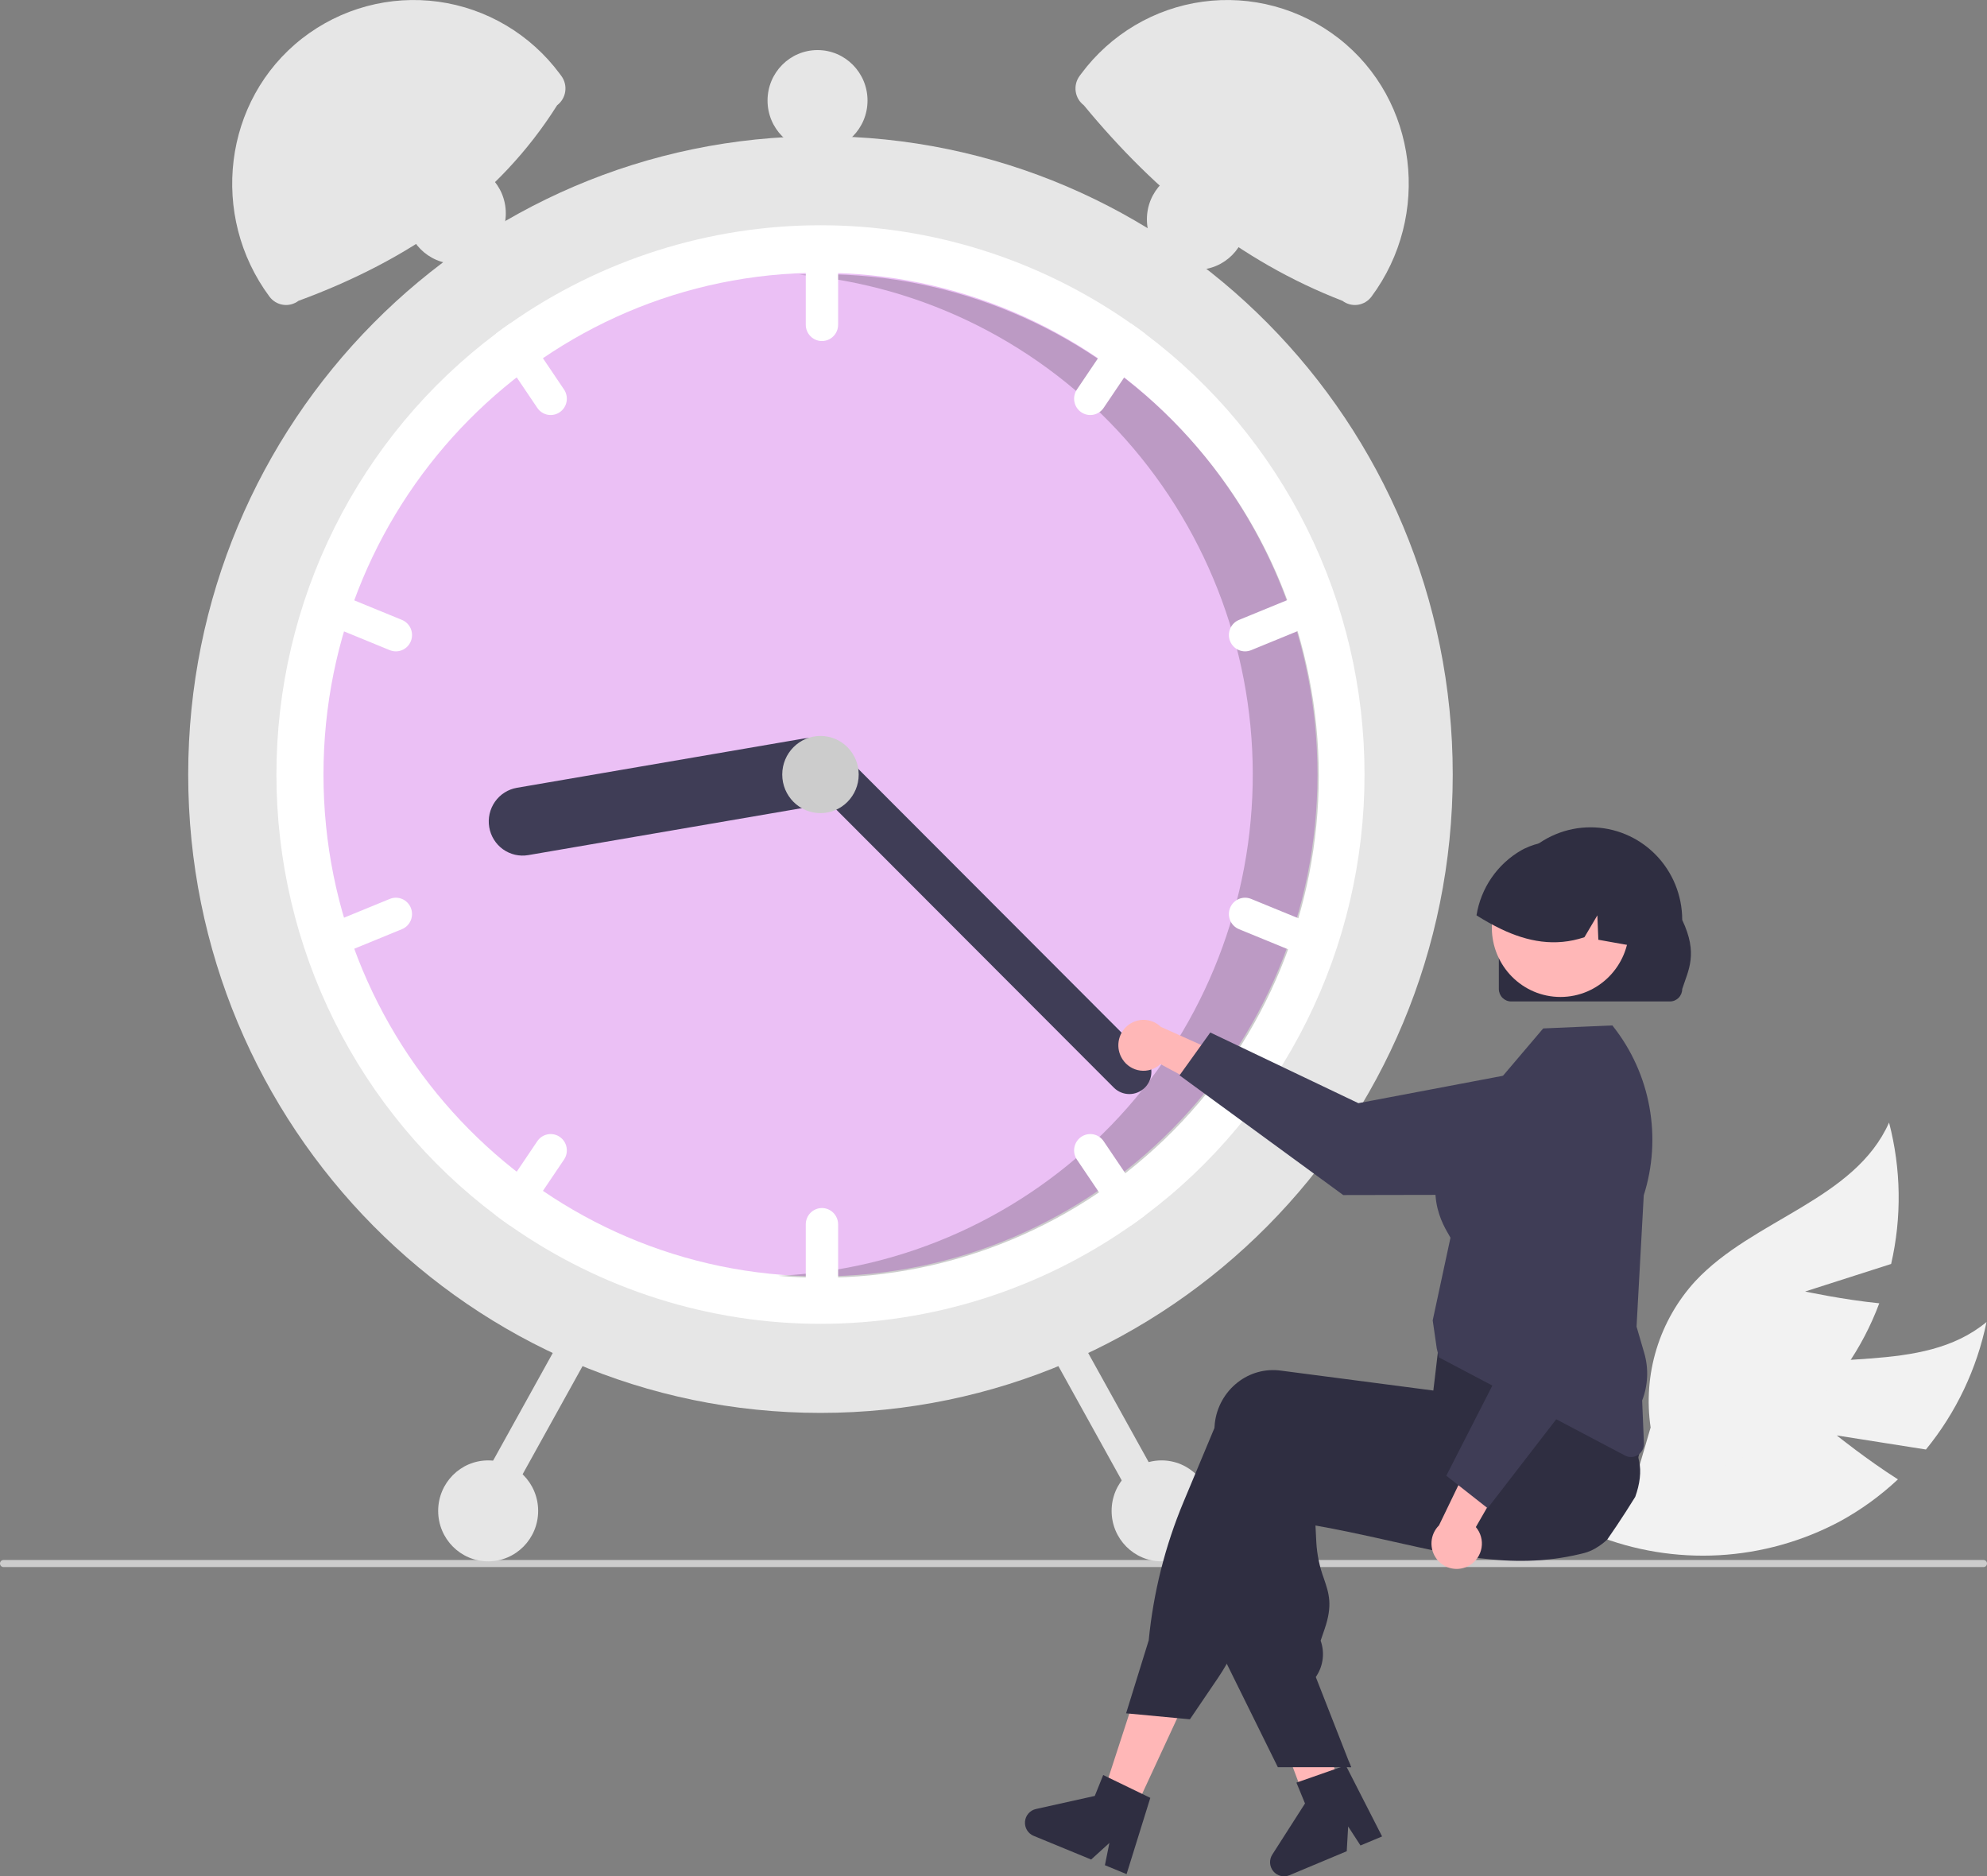 <svg width="197" height="186" viewBox="0 0 197 186" fill="none" xmlns="http://www.w3.org/2000/svg">
<rect x="0" y="0" width="197" height="186" fill="#808080" stroke="none"/>
<g clip-path="url(#clip0_107_322)">
<path d="M182.107 142.295L190.945 143.69C193.937 140.033 195.999 135.695 196.952 131.052C190.49 136.391 180.663 133.554 172.827 136.469C170.39 137.397 168.191 138.867 166.393 140.77C164.596 142.673 163.245 144.959 162.442 147.46L158.123 152.151C162.032 153.714 166.231 154.402 170.429 154.169C174.628 153.935 178.726 152.786 182.442 150.8C184.516 149.665 186.44 148.27 188.169 146.65C185.076 144.684 182.107 142.295 182.107 142.295Z" fill="#F2F2F2"/>
<path d="M178.97 128.027L187.496 125.296C188.558 120.677 188.487 115.866 187.29 111.28C183.865 118.969 173.815 120.853 168.09 126.99C166.319 128.918 165 131.224 164.231 133.736C163.463 136.249 163.264 138.903 163.65 141.504L161.857 147.647C166.046 147.285 170.109 146.011 173.763 143.912C177.418 141.813 180.578 138.939 183.027 135.488C184.382 133.538 185.488 131.424 186.319 129.196C182.683 128.829 178.97 128.027 178.97 128.027Z" fill="#F2F2F2"/>
<path d="M197 154.993C197 155.039 196.991 155.085 196.974 155.127C196.956 155.17 196.931 155.208 196.899 155.241C196.866 155.273 196.828 155.299 196.786 155.317C196.744 155.334 196.699 155.343 196.653 155.343H0.347C0.255 155.343 0.167 155.306 0.102 155.241C0.037 155.175 7.62939e-06 155.086 7.62939e-06 154.993C7.62939e-06 154.9 0.037 154.811 0.102 154.745C0.167 154.68 0.255 154.643 0.347 154.643H196.653C196.699 154.642 196.744 154.651 196.786 154.669C196.828 154.687 196.866 154.712 196.899 154.745C196.931 154.777 196.956 154.816 196.974 154.859C196.991 154.901 197 154.947 197 154.993Z" fill="#CCCCCC"/>
<path d="M81.345 140.061C115.966 140.061 144.031 111.729 144.031 76.78C144.031 41.831 115.966 13.5 81.345 13.5C46.725 13.5 18.659 41.831 18.659 76.78C18.659 111.729 46.725 140.061 81.345 140.061Z" fill="#E6E6E6"/>
<path d="M135.284 76.78C135.291 85.277 133.325 93.656 129.544 101.247C125.763 108.838 120.273 115.429 113.513 120.491C113.061 120.832 112.601 121.165 112.137 121.489C103.098 127.832 92.353 131.231 81.345 131.231C70.337 131.231 59.592 127.832 50.553 121.489C50.09 121.165 49.629 120.832 49.177 120.491C42.422 115.424 36.936 108.833 33.155 101.243C29.375 93.653 27.406 85.275 27.406 76.78C27.406 68.285 29.375 59.908 33.155 52.318C36.936 44.728 42.422 38.136 49.177 33.069C49.629 32.728 50.09 32.395 50.553 32.072C59.592 25.729 70.337 22.329 81.345 22.329C92.353 22.329 103.098 25.729 112.137 32.072C112.601 32.395 113.061 32.728 113.513 33.069C120.273 38.132 125.763 44.723 129.544 52.313C133.325 59.904 135.291 68.284 135.284 76.78Z" fill="white"/>
<path d="M81.345 126.522C108.559 126.522 130.619 104.252 130.619 76.78C130.619 49.309 108.559 27.039 81.345 27.039C54.132 27.039 32.071 49.309 32.071 76.78C32.071 104.252 54.132 126.522 81.345 126.522Z" fill="#EBC0F5"/>
<path opacity="0.2" d="M81.474 27.178C80.727 27.178 79.984 27.198 79.246 27.231C91.699 28.335 103.271 34.178 111.617 43.574C119.963 52.97 124.459 65.218 124.194 77.835C123.929 90.453 118.922 102.497 110.189 111.527C101.455 120.557 89.648 125.899 77.159 126.469C78.581 126.593 80.02 126.661 81.474 126.661C94.542 126.661 107.075 121.42 116.316 112.092C125.557 102.764 130.748 90.112 130.748 76.919C130.748 63.727 125.557 51.075 116.316 41.747C107.075 32.418 94.542 27.178 81.474 27.178Z" fill="black"/>
<path d="M81.491 23.507C81.066 23.508 80.659 23.678 80.358 23.982C80.057 24.285 79.888 24.697 79.888 25.126V32.19C79.888 32.619 80.056 33.031 80.357 33.334C80.658 33.638 81.066 33.808 81.491 33.808C81.916 33.808 82.324 33.638 82.625 33.334C82.926 33.031 83.095 32.619 83.095 32.19V25.126C83.094 24.697 82.925 24.285 82.624 23.982C82.324 23.678 81.916 23.508 81.491 23.507Z" fill="white"/>
<path d="M113.513 33.069C113.061 32.728 112.601 32.395 112.137 32.072C111.859 32.053 111.581 32.109 111.33 32.232C111.08 32.355 110.865 32.543 110.709 32.775L106.77 38.612C106.53 38.967 106.44 39.403 106.52 39.825C106.599 40.246 106.841 40.619 107.192 40.86C107.544 41.102 107.976 41.193 108.394 41.113C108.811 41.033 109.18 40.788 109.42 40.434L113.359 34.597C113.509 34.376 113.601 34.12 113.628 33.853C113.655 33.586 113.616 33.317 113.513 33.069Z" fill="white"/>
<path d="M131.409 59.683C131.33 59.486 131.213 59.307 131.066 59.156C130.918 59.005 130.742 58.884 130.548 58.802C130.354 58.719 130.146 58.676 129.936 58.675C129.725 58.673 129.517 58.714 129.322 58.794L122.838 61.452C122.444 61.614 122.13 61.926 121.965 62.322C121.8 62.717 121.797 63.163 121.957 63.56C122.117 63.957 122.427 64.275 122.818 64.442C123.21 64.609 123.651 64.612 124.045 64.451L130.529 61.793C130.922 61.63 131.236 61.317 131.401 60.922C131.566 60.526 131.569 60.081 131.409 59.683Z" fill="white"/>
<path d="M55.921 38.612L51.982 32.775C51.825 32.543 51.611 32.355 51.36 32.232C51.11 32.109 50.831 32.053 50.553 32.072C50.09 32.395 49.629 32.728 49.177 33.069C49.075 33.317 49.035 33.586 49.062 33.853C49.089 34.12 49.182 34.376 49.332 34.597L53.271 40.434C53.51 40.788 53.879 41.033 54.297 41.113C54.715 41.193 55.147 41.102 55.498 40.86C55.85 40.619 56.092 40.246 56.171 39.825C56.25 39.403 56.16 38.967 55.921 38.612Z" fill="white"/>
<path d="M39.853 61.452L33.369 58.794C32.975 58.632 32.533 58.636 32.142 58.802C31.75 58.969 31.44 59.287 31.28 59.684C31.12 60.082 31.123 60.528 31.288 60.923C31.453 61.318 31.768 61.631 32.162 61.793L38.646 64.451C39.04 64.612 39.481 64.609 39.872 64.442C40.264 64.275 40.574 63.957 40.734 63.56C40.894 63.162 40.891 62.717 40.726 62.322C40.56 61.926 40.247 61.614 39.853 61.452Z" fill="white"/>
<path d="M81.491 119.752C81.066 119.753 80.659 119.924 80.358 120.227C80.057 120.531 79.888 120.942 79.888 121.371V128.435C79.888 128.864 80.056 129.276 80.357 129.58C80.658 129.883 81.066 130.054 81.491 130.054C81.916 130.054 82.324 129.883 82.625 129.58C82.926 129.276 83.095 128.864 83.095 128.435V121.371C83.094 120.942 82.925 120.531 82.624 120.227C82.324 119.924 81.916 119.753 81.491 119.752Z" fill="white"/>
<path d="M113.359 118.963L109.42 113.127C109.301 112.951 109.15 112.801 108.974 112.684C108.798 112.568 108.6 112.487 108.394 112.448C108.187 112.408 107.974 112.41 107.768 112.453C107.562 112.497 107.366 112.58 107.192 112.7C107.018 112.82 106.869 112.973 106.754 113.151C106.638 113.328 106.559 113.527 106.52 113.736C106.48 113.945 106.482 114.159 106.525 114.368C106.568 114.576 106.651 114.773 106.769 114.949L110.709 120.785C110.865 121.018 111.08 121.205 111.33 121.328C111.581 121.452 111.859 121.507 112.137 121.489C112.601 121.165 113.061 120.832 113.513 120.491C113.616 120.244 113.655 119.974 113.628 119.707C113.601 119.441 113.509 119.185 113.359 118.963Z" fill="white"/>
<path d="M130.529 91.767L124.045 89.11C123.651 88.948 123.209 88.951 122.818 89.118C122.426 89.285 122.116 89.603 121.956 90C121.796 90.398 121.799 90.843 121.964 91.239C122.129 91.634 122.444 91.947 122.838 92.109L129.322 94.767C129.716 94.928 130.157 94.924 130.548 94.757C130.94 94.59 131.25 94.273 131.41 93.876C131.57 93.478 131.567 93.033 131.402 92.638C131.236 92.242 130.923 91.929 130.529 91.767Z" fill="white"/>
<path d="M55.498 112.7C55.147 112.459 54.715 112.368 54.297 112.448C53.879 112.528 53.51 112.772 53.271 113.127L49.332 118.963C49.182 119.185 49.089 119.441 49.062 119.707C49.035 119.974 49.075 120.244 49.177 120.491C49.629 120.832 50.09 121.165 50.553 121.489C50.831 121.507 51.11 121.452 51.36 121.328C51.611 121.205 51.825 121.018 51.982 120.785L55.921 114.949C56.039 114.773 56.123 114.576 56.166 114.368C56.208 114.159 56.21 113.945 56.171 113.736C56.132 113.527 56.052 113.328 55.937 113.151C55.821 112.973 55.672 112.82 55.498 112.7Z" fill="white"/>
<path d="M40.733 89.999C40.654 89.802 40.538 89.623 40.39 89.472C40.242 89.32 40.066 89.2 39.872 89.118C39.678 89.035 39.47 88.992 39.26 88.99C39.049 88.989 38.841 89.03 38.646 89.11L32.162 91.767C31.768 91.929 31.454 92.242 31.289 92.638C31.124 93.033 31.121 93.478 31.281 93.876C31.441 94.273 31.751 94.59 32.142 94.757C32.534 94.924 32.975 94.928 33.369 94.767L39.853 92.109C40.246 91.946 40.56 91.633 40.725 91.237C40.89 90.842 40.893 90.396 40.733 89.999Z" fill="white"/>
<path d="M83.572 75.977C83.72 76.862 83.514 77.77 83 78.502C82.486 79.234 81.705 79.73 80.829 79.882L52.373 84.768C51.938 84.842 51.494 84.83 51.065 84.731C50.636 84.632 50.23 84.449 49.87 84.192C49.511 83.935 49.206 83.609 48.971 83.232C48.737 82.856 48.579 82.437 48.505 81.999C48.431 81.56 48.443 81.112 48.541 80.678C48.639 80.245 48.821 79.835 49.075 79.473C49.33 79.11 49.653 78.802 50.026 78.565C50.399 78.329 50.814 78.168 51.248 78.094L79.704 73.208C80.581 73.058 81.48 73.266 82.205 73.785C82.93 74.304 83.422 75.093 83.572 75.977Z" fill="#3F3D56"/>
<path d="M113.521 107.803C113.112 108.218 112.557 108.452 111.977 108.455C111.397 108.457 110.84 108.227 110.428 107.815L79.796 77.135C79.385 76.722 79.153 76.162 79.151 75.577C79.149 74.992 79.377 74.43 79.785 74.014C80.193 73.599 80.748 73.364 81.328 73.362C81.907 73.359 82.464 73.589 82.876 74.001L113.509 104.681C113.92 105.094 114.152 105.654 114.154 106.24C114.157 106.825 113.929 107.387 113.521 107.803Z" fill="#3F3D56"/>
<path d="M81.345 80.606C83.439 80.606 85.136 78.894 85.136 76.78C85.136 74.667 83.439 72.954 81.345 72.954C79.252 72.954 77.555 74.667 77.555 76.78C77.555 78.894 79.252 80.606 81.345 80.606Z" fill="#CCCCCC"/>
<path d="M55.238 10.432C49.419 19.666 40.542 25.794 29.595 29.82C29.378 29.983 29.132 30.102 28.87 30.17C28.609 30.238 28.336 30.252 28.069 30.214C27.801 30.175 27.544 30.083 27.311 29.944C27.079 29.805 26.876 29.621 26.714 29.402C20.767 21.387 22.11 9.932 29.958 3.807C31.856 2.329 34.025 1.246 36.34 0.621C38.656 -0.004 41.071 -0.158 43.446 0.167C45.821 0.492 48.109 1.29 50.175 2.515C52.242 3.74 54.048 5.367 55.487 7.302L55.651 7.524C55.813 7.742 55.931 7.991 55.998 8.255C56.065 8.52 56.08 8.795 56.041 9.065C56.003 9.335 55.912 9.595 55.774 9.829C55.636 10.064 55.454 10.269 55.238 10.432Z" fill="#E6E6E6"/>
<path d="M107.204 7.302C108.643 5.367 110.448 3.74 112.515 2.515C114.582 1.29 116.869 0.492 119.244 0.167C121.619 -0.158 124.035 -0.004 126.35 0.621C128.665 1.246 130.835 2.329 132.732 3.807C140.581 9.932 141.924 21.387 135.977 29.402C135.815 29.621 135.612 29.805 135.379 29.944C135.147 30.083 134.889 30.175 134.622 30.214C134.354 30.252 134.082 30.238 133.82 30.17C133.558 30.102 133.312 29.983 133.096 29.82C122.933 25.892 114.598 19.095 107.453 10.432C107.016 10.102 106.727 9.61 106.649 9.065C106.572 8.519 106.712 7.965 107.039 7.524L107.204 7.302Z" fill="#E6E6E6"/>
<path d="M104.654 131.604C104.283 131.815 104.01 132.164 103.895 132.577C103.779 132.99 103.83 133.433 104.037 133.807L113.292 150.503C113.5 150.877 113.847 151.153 114.256 151.27C114.665 151.386 115.103 151.334 115.474 151.124C115.846 150.915 116.119 150.565 116.235 150.152C116.35 149.739 116.298 149.296 116.091 148.922L106.836 132.226C106.628 131.852 106.281 131.577 105.872 131.46C105.463 131.344 105.025 131.395 104.654 131.604Z" fill="#E6E6E6"/>
<path d="M55.854 132.226L46.6 148.922C46.392 149.296 46.34 149.739 46.456 150.152C46.572 150.565 46.845 150.915 47.216 151.124C47.587 151.334 48.026 151.386 48.435 151.27C48.844 151.153 49.191 150.877 49.398 150.503L58.653 133.808C58.756 133.622 58.822 133.418 58.846 133.207C58.871 132.996 58.854 132.782 58.797 132.577C58.74 132.372 58.643 132.181 58.513 132.014C58.383 131.847 58.221 131.708 58.037 131.604C57.853 131.5 57.651 131.434 57.442 131.409C57.233 131.384 57.021 131.401 56.818 131.459C56.615 131.517 56.426 131.614 56.261 131.746C56.095 131.878 55.957 132.041 55.854 132.226Z" fill="#E6E6E6"/>
<path d="M115.166 154.777C117.904 154.777 120.123 152.537 120.123 149.774C120.123 147.01 117.904 144.77 115.166 144.77C112.429 144.77 110.21 147.01 110.21 149.774C110.21 152.537 112.429 154.777 115.166 154.777Z" fill="#E6E6E6"/>
<path d="M118.665 26.744C121.403 26.744 123.622 24.504 123.622 21.741C123.622 18.977 121.403 16.737 118.665 16.737C115.928 16.737 113.709 18.977 113.709 21.741C113.709 24.504 115.928 26.744 118.665 26.744Z" fill="#E6E6E6"/>
<path d="M81.054 14.971C83.791 14.971 86.01 12.731 86.01 9.968C86.01 7.204 83.791 4.964 81.054 4.964C78.316 4.964 76.097 7.204 76.097 9.968C76.097 12.731 78.316 14.971 81.054 14.971Z" fill="#E6E6E6"/>
<path d="M45.191 26.156C47.929 26.156 50.148 23.916 50.148 21.152C50.148 18.389 47.929 16.149 45.191 16.149C42.454 16.149 40.235 18.389 40.235 21.152C40.235 23.916 42.454 26.156 45.191 26.156Z" fill="#E6E6E6"/>
<path d="M48.399 154.777C51.136 154.777 53.355 152.537 53.355 149.774C53.355 147.01 51.136 144.77 48.399 144.77C45.661 144.77 43.442 147.01 43.442 149.774C43.442 152.537 45.661 154.777 48.399 154.777Z" fill="#E6E6E6"/>
<path d="M111.279 104.989C111.474 105.298 111.734 105.56 112.041 105.756C112.347 105.952 112.692 106.079 113.052 106.126C113.412 106.173 113.778 106.139 114.124 106.028C114.47 105.917 114.788 105.731 115.054 105.483L122.832 109.689L122.415 105.08L115.093 101.792C114.65 101.367 114.068 101.121 113.457 101.1C112.846 101.079 112.249 101.286 111.779 101.68C111.309 102.074 110.998 102.629 110.906 103.238C110.814 103.848 110.946 104.471 111.279 104.989Z" fill="#FFB7B7"/>
<path d="M116.945 106.598L119.993 102.351L134.676 109.358L152.948 105.897C153.851 105.726 154.78 105.757 155.67 105.99C156.559 106.222 157.388 106.649 158.095 107.241C158.803 107.833 159.373 108.574 159.765 109.414C160.156 110.253 160.36 111.168 160.362 112.096C160.363 113.772 159.706 115.379 158.535 116.566C157.363 117.753 155.773 118.422 154.114 118.427L133.175 118.466L116.945 106.598Z" fill="#3F3D56"/>
<path d="M112.251 179.952L109.167 178.463L113.403 165.452L117.954 167.649L112.251 179.952Z" fill="#FFB7B7"/>
<path d="M132.925 177.855C132.701 177.996 132.476 178.136 132.25 178.275C131.799 178.554 131.344 178.829 130.888 179.098C130.66 179.233 130.429 179.368 130.2 179.501V179.508L130.186 179.51L130.182 179.512L129.833 179.599L129.332 178.264L129.101 177.649L128.775 176.778L128.177 175.184L125.029 166.792L129.924 165.573L130.107 166.33H130.109L130.2 166.705L131.91 173.707L132.259 175.138L132.27 175.182L132.481 176.037L132.662 176.778L132.864 177.605L132.925 177.855Z" fill="#FFB7B7"/>
<path d="M162.124 148.385C161.814 148.888 161.497 149.389 161.177 149.885C160.584 150.809 159.975 151.719 159.35 152.615C159.35 152.617 159.347 152.617 159.345 152.62C158.98 152.961 158.577 153.258 158.145 153.505C158.126 153.518 158.106 153.527 158.088 153.539C157.769 153.717 157.43 153.854 157.078 153.948C156.951 153.98 156.822 154.012 156.695 154.044C156.237 154.154 155.784 154.248 155.334 154.33C154.532 154.474 153.739 154.577 152.951 154.641C152.887 154.648 152.824 154.652 152.76 154.657C149.519 154.897 146.364 154.511 143.071 153.877C141.444 153.566 139.784 153.194 138.065 152.807C137.503 152.679 136.939 152.553 136.368 152.428C136.325 152.418 136.28 152.407 136.235 152.398C135.419 152.217 134.59 152.039 133.741 151.863C132.672 151.641 131.568 151.426 130.422 151.223L130.504 152.853C130.572 154.107 130.83 155.343 131.269 156.518C131.759 157.963 132.146 159.107 131.328 161.487L130.934 162.639C131.139 163.212 131.209 163.824 131.139 164.428C131.07 165.032 130.862 165.612 130.533 166.122L130.454 166.243L133.741 174.637L133.954 175.181H132.271L130.2 175.183H126.692L121.629 164.93L121.387 164.441V164.416L121.91 144.713C121.917 144.539 121.931 144.363 121.953 144.189C122.046 143.399 122.293 142.636 122.68 141.943C123.068 141.251 123.589 140.643 124.212 140.156C124.808 139.685 125.492 139.338 126.223 139.137C126.953 138.935 127.716 138.882 128.468 138.98L130.2 139.207L133.741 139.669L136.235 139.996L136.284 140.002L143.639 140.963L144.167 138.791L144.264 138.754L147.361 137.608L158.07 133.646L158.097 133.637L158.801 133.376L158.885 133.513C158.91 133.554 158.935 133.595 158.958 133.637C159.654 134.897 160.221 136.225 160.65 137.602C161.371 139.85 161.964 142.138 162.428 144.454C162.448 144.555 162.466 144.646 162.482 144.729L162.489 144.754C162.496 144.793 162.5 144.818 162.503 144.825C162.749 145.863 162.577 147.13 162.124 148.385Z" fill="#2F2E41"/>
<path d="M162.576 141.124C162.542 140.977 162.499 140.829 162.454 140.685C162.094 139.594 161.675 138.523 161.199 137.479C160.665 136.29 160.024 135.016 159.26 133.637C158.891 132.97 158.494 132.275 158.069 131.554C157.856 131.193 157.635 130.825 157.405 130.45C157.396 130.433 157.386 130.416 157.376 130.4L157.31 130.29L146.714 131.721L142.768 132.254L142.533 134.239L142.476 134.73C142.474 134.73 142.474 134.73 142.476 134.733L142.318 136.073V136.075L142.107 137.845L142.089 137.842L136.234 137.076L130.199 136.288L126.958 135.865C126.207 135.766 125.444 135.819 124.713 136.021C123.982 136.222 123.299 136.569 122.702 137.04C122.079 137.527 121.559 138.135 121.171 138.827C120.783 139.52 120.536 140.283 120.444 141.073C120.423 141.233 120.41 141.398 120.403 141.56L117.345 148.875C115.515 153.25 114.35 157.878 113.889 162.604L111.646 169.841L111.966 169.87L116.718 170.316L117.973 170.435L120.736 166.363C121.051 165.899 121.35 165.421 121.628 164.931C122.087 164.132 122.495 163.304 122.849 162.453L128.827 148.093C129.289 148.173 129.746 148.249 130.199 148.322C132.295 148.665 134.306 148.944 136.234 149.161C142.501 149.867 147.928 149.922 152.759 149.323C154.116 149.156 155.428 148.937 156.694 148.665C157.158 148.566 157.617 148.46 158.069 148.347C158.175 148.322 158.279 148.297 158.384 148.269C159.32 148.025 160.18 147.549 160.887 146.882C161.593 146.216 162.123 145.382 162.427 144.455C162.79 143.382 162.842 142.226 162.576 141.124Z" fill="#2F2E41"/>
<path d="M113.236 177.828L109.9 176.213L109.377 175.959L108.541 178.031L102.706 179.328C102.417 179.391 102.157 179.547 101.962 179.771C101.767 179.995 101.648 180.276 101.623 180.573C101.598 180.87 101.667 181.167 101.821 181.422C101.975 181.676 102.206 181.874 102.479 181.987L108.181 184.335L109.99 182.691L109.546 184.898L111.694 185.782L114.047 178.221L113.236 177.828Z" fill="#2F2E41"/>
<path d="M133.741 174.637L133.954 175.181H133.741V174.637Z" fill="#2F2E41"/>
<path d="M132.579 175.297L129.083 176.52L128.534 176.711L129.384 178.777L126.142 183.843C125.981 184.093 125.904 184.389 125.922 184.686C125.94 184.984 126.051 185.268 126.24 185.497C126.429 185.726 126.686 185.888 126.973 185.959C127.26 186.031 127.561 186.008 127.834 185.893L133.522 183.512L133.662 181.059L134.885 182.942L137.027 182.046L133.429 175.001L132.579 175.297Z" fill="#2F2E41"/>
<path d="M161.704 144.436C161.497 144.436 161.292 144.385 161.109 144.287L142.66 134.556L142.447 133.675L142.045 130.887L142.051 130.861L143.806 122.696C143.773 122.625 143.706 122.51 143.63 122.38C142.847 121.041 140.463 116.963 145.013 111.349L153 101.948L159.856 101.65L159.934 101.75C161.767 104.072 163.003 106.816 163.532 109.737C164.062 112.659 163.868 115.666 162.969 118.494L162.255 131.508L163.021 134.136C163.468 135.681 163.394 137.332 162.81 138.829L162.986 143.085C162.993 143.259 162.965 143.433 162.903 143.597C162.842 143.76 162.749 143.909 162.629 144.035C162.51 144.161 162.366 144.262 162.207 144.331C162.048 144.4 161.877 144.436 161.704 144.436Z" fill="#3F3D56"/>
<path d="M145.702 155.169C146.014 154.983 146.283 154.73 146.488 154.427C146.693 154.125 146.83 153.781 146.889 153.419C146.948 153.058 146.928 152.688 146.83 152.335C146.732 151.982 146.558 151.655 146.322 151.377L150.757 143.677L146.179 143.937L142.669 151.21C142.233 151.642 141.969 152.221 141.927 152.836C141.886 153.452 142.069 154.061 142.443 154.549C142.817 155.037 143.355 155.37 143.956 155.484C144.556 155.599 145.178 155.487 145.702 155.169Z" fill="#FFB7B7"/>
<path d="M147.491 149.508L143.393 146.286L150.841 131.716L148.05 113.162C147.912 112.245 147.976 111.308 148.237 110.419C148.498 109.529 148.949 108.709 149.56 108.015C150.17 107.322 150.924 106.773 151.769 106.407C152.613 106.041 153.527 105.867 154.445 105.897C156.104 105.954 157.673 106.673 158.807 107.896C159.941 109.119 160.548 110.747 160.496 112.421L159.806 133.548L147.491 149.508Z" fill="#3F3D56"/>
<path d="M148.603 98.042V91.194C148.601 88.76 149.557 86.426 151.261 84.704C152.965 82.982 155.276 82.013 157.687 82.012C160.098 82.01 162.411 82.975 164.116 84.695C165.822 86.415 166.781 88.749 166.783 91.182V91.194C168.385 94.564 167.383 96.166 166.783 98.042C166.782 98.369 166.654 98.682 166.425 98.913C166.196 99.144 165.886 99.274 165.562 99.274H149.824C149.5 99.274 149.19 99.144 148.961 98.913C148.732 98.682 148.603 98.369 148.603 98.042Z" fill="#2F2E41"/>
<path d="M154.712 98.829C158.47 98.829 161.517 95.754 161.517 91.96C161.517 88.167 158.47 85.092 154.712 85.092C150.955 85.092 147.908 88.167 147.908 91.96C147.908 95.754 150.955 98.829 154.712 98.829Z" fill="#FFB7B7"/>
<path d="M161.833 93.761C161.772 93.751 161.71 93.738 161.648 93.728C160.587 93.538 159.526 93.352 158.467 93.158L158.37 90.737L157.088 92.906C154.164 93.885 151.427 93.332 148.854 92.11C148.005 91.703 147.181 91.244 146.387 90.737C146.603 89.398 147.113 88.124 147.88 87.01C148.646 85.895 149.65 84.968 150.817 84.295C150.915 84.239 151.009 84.19 151.106 84.141L151.107 84.141L151.108 84.14L151.109 84.139L151.109 84.138C151.275 84.059 151.444 83.984 151.613 83.915C152.934 83.394 154.375 83.262 155.767 83.534C157.16 83.807 158.448 84.473 159.48 85.455C161.557 87.457 162.492 90.763 161.833 93.761Z" fill="#2F2E41"/>
</g>
<defs>
<clipPath id="clip0_107_322">
<rect width="197" height="186" fill="white"/>
</clipPath>
</defs>
</svg>
